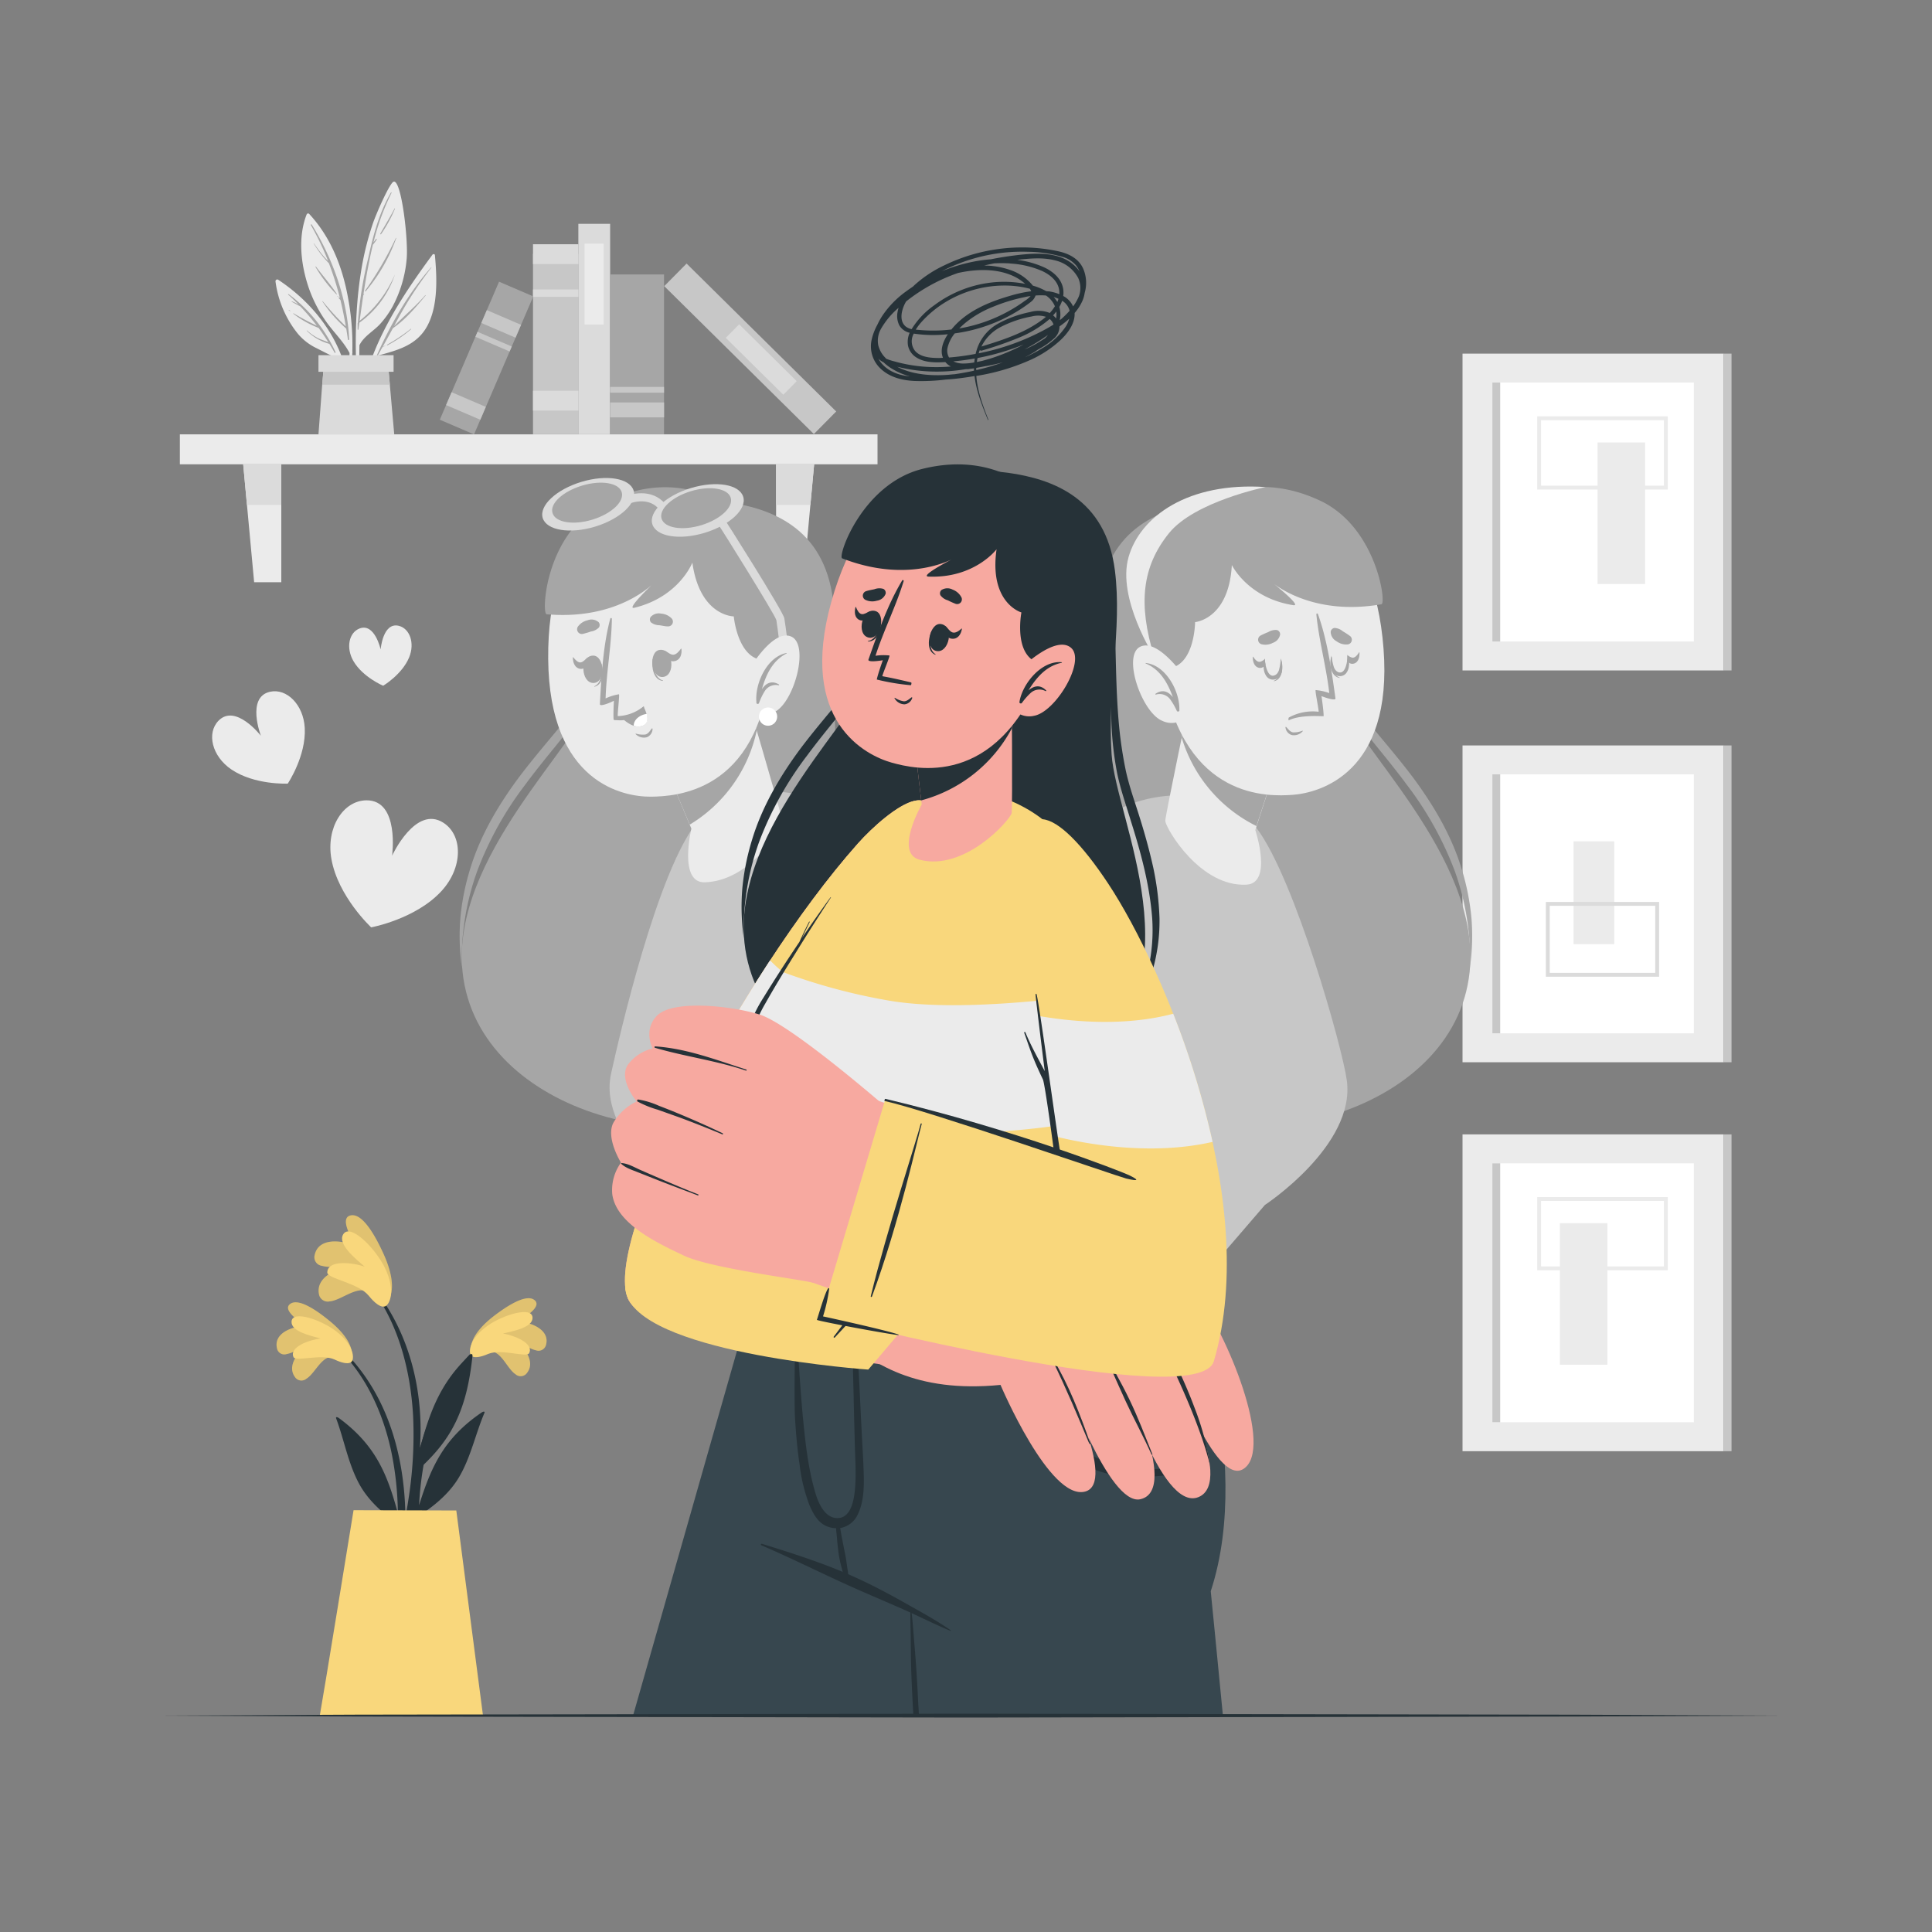 <svg xmlns="http://www.w3.org/2000/svg" viewBox="0 0 500 500"><rect x="0" y="0" width="500" height="500" fill="#808080" stroke="none"/><g id="freepik--background-complete--inject-131"><path d="M85.77,222.32C87.5,232.05,96.06,240,96.06,240s11.49-2.11,18.18-9.38c5.59-6.07,5.6-14.38.55-17.67-7.24-4.72-13.32,8.51-13.32,8.51s2-14.42-6.65-14.34C88.8,207.19,84.33,214.21,85.77,222.32Z" style="fill:#ebebeb"></path><path d="M59.86,199.12c6,4.09,14.61,3.68,14.61,3.68s4.79-7.14,4.4-14.4c-.32-6.06-4.7-10.34-9-9.37-6.2,1.39-2.35,11.39-2.35,11.39s-6.57-8.46-11-3.87C53.44,189.76,54.85,195.71,59.86,199.12Z" style="fill:#ebebeb"></path><path d="M91.48,171.11c2.43,4.15,7.68,6.36,7.68,6.36s4.9-2.91,6.73-7.35c1.53-3.71.14-7.51-2.73-8.17-4.1-.94-4.65,6.13-4.65,6.13s-1.51-6.93-5.45-5.43C90.31,163.69,89.46,167.64,91.48,171.11Z" style="fill:#ebebeb"></path><rect x="378.5" y="91.52" width="67.59" height="81.99" style="fill:#ebebeb"></rect><rect x="386.22" y="99" width="52.15" height="67.02" style="fill:#fff"></rect><rect x="386.22" y="99" width="2.03" height="67.02" style="fill:#c7c7c7"></rect><rect x="446.09" y="91.52" width="2.03" height="81.99" style="fill:#c7c7c7"></rect><rect x="413.46" y="114.5" width="12.3" height="36.63" transform="translate(839.21 265.64) rotate(180)" style="fill:#ebebeb"></rect><path d="M431.62,126.69H397.83V107.75h33.79Zm-32.79-1h31.79V108.75H398.83Z" style="fill:#ebebeb"></path><rect x="378.5" y="293.58" width="67.59" height="81.99" style="fill:#ebebeb"></rect><rect x="386.22" y="301.06" width="52.15" height="67.02" style="fill:#fff"></rect><rect x="386.22" y="301.06" width="2.03" height="67.02" style="fill:#c7c7c7"></rect><rect x="446.09" y="293.58" width="2.03" height="81.99" style="fill:#c7c7c7"></rect><rect x="403.7" y="316.56" width="12.3" height="36.63" style="fill:#ebebeb"></rect><path d="M431.62,328.75H397.83V309.8h33.79Zm-32.79-1h31.79V310.8H398.83Z" style="fill:#ebebeb"></path><rect x="378.5" y="192.92" width="67.59" height="81.99" style="fill:#ebebeb"></rect><rect x="386.22" y="200.4" width="52.15" height="67.02" style="fill:#fff"></rect><rect x="386.22" y="200.4" width="2.03" height="67.02" style="fill:#c7c7c7"></rect><rect x="446.09" y="192.92" width="2.03" height="81.99" style="fill:#c7c7c7"></rect><rect x="407.24" y="217.73" width="10.53" height="26.63" style="fill:#ebebeb"></rect><path d="M429.37,252.78h-29.3V233.42h29.3Zm-28.3-1h27.3V234.42h-27.3Z" style="fill:#dbdbdb"></path><rect x="46.55" y="112.41" width="180.55" height="7.75" style="fill:#ebebeb"></rect><polygon points="72.8 150.68 65.77 150.68 62.94 120.16 72.8 120.16 72.8 150.68" style="fill:#ebebeb"></polygon><polygon points="200.85 150.68 207.88 150.68 210.7 120.16 200.85 120.16 200.85 150.68" style="fill:#ebebeb"></polygon><polygon points="62.94 120.17 72.79 120.17 72.79 130.68 63.91 130.68 62.94 120.17" style="fill:#dbdbdb"></polygon><polygon points="210.7 120.17 209.73 130.68 200.85 130.68 200.85 120.17 210.7 120.17" style="fill:#dbdbdb"></polygon><path d="M111.93,65.9c-8,10.85-16.37,23.45-18.4,37.05a.18.18,0,0,0,.35.07,81.91,81.91,0,0,1,3.54-10.89c5.27-1.45,10.44-2.64,13.21-7.87s2.46-12.38,1.92-18.24C112.52,65.71,112.09,65.69,111.93,65.9Z" style="fill:#ebebeb"></path><path d="M97.5,92c3.6-8.08,8.22-16.19,14.1-22.83,0,0,.1,0,.06.06A96.36,96.36,0,0,0,102,84.39c2.65-2.7,5.56-5.11,8.07-8,0,0,.13,0,.08.08-2.49,3-5.22,6.25-8.47,8.47q-1.31,2.41-2.64,4.83l.67-.34a0,0,0,1,1,0,.06c-.24.13-.49.26-.75.37l-1.27,2.29C97.66,92.35,97.43,92.2,97.5,92Z" style="fill:#a6a6a6"></path><path d="M100.18,89.21a47,47,0,0,0,6.15-4.11s.13,0,.08.08a32.93,32.93,0,0,1-6.14,4.18C100.17,89.41,100.08,89.26,100.18,89.21Z" style="fill:#a6a6a6"></path><path d="M92.65,102.83c0,.16.3.16.29,0,0-4.49,0-9,.08-13.49,1.14-2.32,3.61-3.6,5.32-5.45a24.27,24.27,0,0,0,3.2-4.45,32,32,0,0,0,3.7-12.37c.48-4.79-1.34-20.61-3.36-20.06-1,.29-4.44,8.12-5.34,10.71a75.05,75.05,0,0,0-3.19,13.13C91.71,81.39,91.85,92.22,92.65,102.83Z" style="fill:#ebebeb"></path><path d="M92.62,83.5l0,0a101.12,101.12,0,0,1,2.72-16.89c1.29-5.93,2.79-11.51,5.84-16.79.06-.1.2,0,.15.09a62.42,62.42,0,0,0-4.69,12.88c.2-.32.45-.62.66-.92.09-.12.28,0,.2.11a8.61,8.61,0,0,1-1,1.35l0,0c-1,4.23-1.8,8.56-2.45,12.88l.14-.16a0,0,0,0,1,.07,0l-.26.43c-.32,2.19-.62,4.38-.93,6.55A30.79,30.79,0,0,0,102.22,71s0,0,0,0A25.17,25.17,0,0,1,93,83.52l-.24,1.75c0,.12-.21.09-.21,0,0-.52,0-1,0-1.55C92.58,83.64,92.55,83.55,92.62,83.5Z" style="fill:#a6a6a6"></path><path d="M94.46,75.28a90.31,90.31,0,0,0,8-13.7s.12,0,.1,0a44.61,44.61,0,0,1-7.9,13.78C94.54,75.48,94.4,75.37,94.46,75.28Z" style="fill:#a6a6a6"></path><path d="M98.42,60.48c1.24-2.19,2.54-4.31,3.71-6.54,0-.07.12,0,.09.05a34.32,34.32,0,0,1-3.6,6.6A.11.11,0,0,1,98.42,60.48Z" style="fill:#a6a6a6"></path><path d="M97.94,61.43a0,0,0,1,1,0,0S97.92,61.43,97.94,61.43Z" style="fill:#a6a6a6"></path><path d="M90.46,91.35a45.71,45.71,0,0,1-1,8.82c0,.32.09.64.14,1a41.67,41.67,0,0,0,1.58-9.84.29.29,0,0,0,0-.3h0a64.92,64.92,0,0,0-1-13.34C88.77,69.42,85.73,61.51,80,55.34a.41.41,0,0,0-.63.13c-2.32,5.9-1.51,12.93.46,18.81a34.72,34.72,0,0,0,4.56,8.93C86.35,86,88.86,88.32,90.46,91.35Z" style="fill:#ebebeb"></path><path d="M80.67,58.1c5.44,8.83,9.23,19.31,9.69,29.74,0,.19-.3.24-.33,0-.12-.94-.27-1.87-.42-2.79h0A35.55,35.55,0,0,1,83.43,78s0-.1.07-.06a74.28,74.28,0,0,0,6,6.53q-.59-3.45-1.39-6.81l-.44-.51c-.09-.11.07-.27.17-.16l.13.15a79,79,0,0,0-2.85-9A27.54,27.54,0,0,1,81.18,63a0,0,0,1,1,.07,0c.81,1.13,1.6,2.28,2.52,3.34.36.42.77.81,1.15,1.22a69.86,69.86,0,0,0-4.46-9.29C80.38,58.09,80.59,58,80.67,58.1Z" style="fill:#a6a6a6"></path><path d="M81.77,69c1.76,2.36,3.77,4.62,5.4,7.07,0,.07,0,.14-.11.09a36.35,36.35,0,0,1-5.41-7.09C81.6,69,81.72,68.93,81.77,69Z" style="fill:#a6a6a6"></path><path d="M87.42,76.62l.07.07c.05.06,0,.14-.08.09l-.07-.08C87.28,76.65,87.36,76.57,87.42,76.62Z" style="fill:#a6a6a6"></path><path d="M71.3,72.85a27.16,27.16,0,0,0,5.75,13.48A14.43,14.43,0,0,0,81.7,90c2,1,4.13,2.15,6.22,3a40.57,40.57,0,0,1,2.2,7.82c.07-.23.14-.47.2-.7C89,88.55,81.54,78.71,72,72.4A.46.46,0,0,0,71.3,72.85Z" style="fill:#ebebeb"></path><path d="M74.59,76.25c-.06-.06,0-.18.1-.13a38.93,38.93,0,0,1,12.14,15c.07.16-.15.3-.24.14-.44-.78-.89-1.53-1.35-2.27h0a13.18,13.18,0,0,1-5.85-3.39s0-.11.07-.07a13.21,13.21,0,0,0,2.75,1.93c.88.45,1.84.74,2.76,1.1-.81-1.28-1.64-2.51-2.52-3.7a25,25,0,0,1-6.53-3.67c-.07,0,0-.15.06-.1A66.78,66.78,0,0,0,82,84.29a56.1,56.1,0,0,0-4.29-5c-.74-.39-1.49-.78-2.2-1.2-.06,0,0-.13,0-.11a8.09,8.09,0,0,1,1.7.83C76.43,77.94,75.54,77.09,74.59,76.25Z" style="fill:#a6a6a6"></path><path d="M74.8,80.22a3.32,3.32,0,0,1,.36.26s0,.08,0,.06a2.93,2.93,0,0,1-.39-.21C74.67,80.29,74.73,80.18,74.8,80.22Z" style="fill:#a6a6a6"></path><polygon points="102.03 112.41 82.42 112.41 83.38 99.56 83.75 95.36 100.52 95.36 100.89 99.56 102.03 112.41" style="fill:#dbdbdb"></polygon><polygon points="100.89 99.56 83.38 99.56 83.75 95.36 100.52 95.36 100.89 99.56" style="fill:#c7c7c7"></polygon><rect x="82.42" y="91.92" width="19.44" height="4.3" style="fill:#dbdbdb"></rect><rect x="120.47" y="83.17" width="46.68" height="11.75" transform="translate(232.86 -54.77) rotate(90)" style="fill:#c7c7c7"></rect><rect x="141.25" y="59.9" width="5.13" height="11.75" transform="translate(209.59 -78.04) rotate(90)" style="fill:#dbdbdb"></rect><rect x="142.86" y="69.98" width="1.9" height="11.75" transform="translate(219.67 -67.95) rotate(90)" style="fill:#dbdbdb"></rect><rect x="141.25" y="97.82" width="5.13" height="11.75" transform="translate(247.51 -40.12) rotate(90)" style="fill:#dbdbdb"></rect><rect x="126.57" y="81.05" width="54.45" height="8.22" transform="translate(238.95 -68.64) rotate(90)" style="fill:#dbdbdb"></rect><rect x="143.29" y="71.06" width="20.94" height="4.93" transform="translate(227.28 -80.24) rotate(90)" style="fill:#ebebeb"></rect><rect x="166.95" y="86.15" width="54.45" height="8.22" transform="translate(119.52 -110.43) rotate(44.67)" style="fill:#c7c7c7"></rect><rect x="186.55" y="90.57" width="20.94" height="4.93" transform="translate(122.3 -111.63) rotate(44.67)" style="fill:#dbdbdb"></rect><rect x="144.19" y="84.74" width="41.36" height="13.95" transform="translate(256.59 -73.16) rotate(90)" style="fill:#a6a6a6"></rect><rect x="162.95" y="99.1" width="3.86" height="13.95" transform="translate(270.96 -58.8) rotate(90)" style="fill:#c7c7c7"></rect><rect x="164.13" y="93.9" width="1.49" height="13.95" transform="translate(265.75 -64) rotate(90)" style="fill:#c7c7c7"></rect><rect x="106.48" y="87.83" width="38.87" height="9.64" transform="translate(260.72 13.5) rotate(113.23)" style="fill:#a6a6a6"></rect><rect x="118.77" y="100.24" width="3.62" height="9.64" transform="translate(264.69 35.7) rotate(113.23)" style="fill:#c7c7c7"></rect><rect x="127.89" y="79" width="3.62" height="9.64" transform="translate(257.89 -2.3) rotate(113.23)" style="fill:#c7c7c7"></rect><rect x="127.03" y="83.59" width="1.4" height="9.64" transform="translate(259.36 5.91) rotate(113.23)" style="fill:#c7c7c7"></rect></g><g id="freepik--Plant--inject-131"><path d="M88.71,349.38c15.62,15.3,18.24,39,15,59.68-.08.47-.81.34-.81-.1,0-4.72.14-9.39.13-14-.09-.22-.16-.42-.25-.63-4.07-3-7.82-6.32-10.14-10.9C90,378.24,89,372.46,87,367.1c-.19-.51.36-.36.72-.1,9.5,7,12.53,14.55,15.25,24.63a82.78,82.78,0,0,0-1.65-15.69c-2-9.57-6.11-19.05-13-26.14C88,349.52,88.44,349.11,88.71,349.38Z" style="fill:#263238"></path><path d="M85.77,351.16c-2.68.1-4.37,4.39-6.46,5.64a2,2,0,0,1-3-.46c-2.07-2.9.77-6.47,3.45-8.47-1.91.79-3.5,2.17-5.57,2.56a1.93,1.93,0,0,1-2.51-1.5c-.91-3.95,4-5.71,7.44-5.79-1.65-1.15-6.37-4.26-3.86-5.79s8.08,2.91,9.89,4.38c2.66,2.15,5.83,5.37,5.95,8.75C91.28,354.41,87.84,352,85.77,351.16Z" style="fill:#F9D77C"></path><path d="M85.77,351.16c-2.68.1-4.37,4.39-6.46,5.64a2,2,0,0,1-3-.46c-2.07-2.9.77-6.47,3.45-8.47-1.91.79-3.5,2.17-5.57,2.56a1.93,1.93,0,0,1-2.51-1.5c-.91-3.95,4-5.71,7.44-5.79-1.65-1.15-6.37-4.26-3.86-5.79s8.08,2.91,9.89,4.38c2.66,2.15,5.83,5.37,5.95,8.75C91.28,354.41,87.84,352,85.77,351.16Z" style="opacity:0.1"></path><path d="M86.55,351.83c-3.44-1.56-10,.68-10.6-.62-1.14-2.64,4.14-4.46,7-4.81-2.63-.71-7.65-1.84-7.5-4.37.19-3.09,7.71-.43,11.52,2.48,4.79,3.68,4.76,7.22,4,7.94C89.84,353.42,87.12,352.09,86.55,351.83Z" style="fill:#F9D77C"></path><path d="M124.29,347.87c-16.2,14.69-19.72,38.23-17.21,59.06.06.48.79.38.81-.07.18-4.71.22-9.39.41-14l.26-.62c4.19-2.81,8.06-6,10.56-10.51,2.8-5,4-10.77,6.24-16.05.21-.51-.34-.38-.71-.13-9.76,6.64-13.08,14.07-16.19,24a84.53,84.53,0,0,1,2.25-15.62c2.42-9.47,6.84-18.79,14-25.62C125,348,124.57,347.61,124.29,347.87Z" style="fill:#263238"></path><path d="M127.15,349.76c2.68.19,4.2,4.55,6.25,5.88a2,2,0,0,0,3-.35c2.18-2.82-.53-6.5-3.12-8.59,1.88.85,3.41,2.3,5.46,2.77a2,2,0,0,0,2.57-1.41c1.06-3.91-3.82-5.86-7.22-6.07,1.69-1.08,6.53-4,4.08-5.64s-8.19,2.61-10.05,4c-2.73,2.06-6,5.16-6.27,8.52C121.52,352.8,125.05,350.51,127.15,349.76Z" style="fill:#F9D77C"></path><path d="M127.15,349.76c2.68.19,4.2,4.55,6.25,5.88a2,2,0,0,0,3-.35c2.18-2.82-.53-6.5-3.12-8.59,1.88.85,3.41,2.3,5.46,2.77a2,2,0,0,0,2.57-1.41c1.06-3.91-3.82-5.86-7.22-6.07,1.69-1.08,6.53-4,4.08-5.64s-8.19,2.61-10.05,4c-2.73,2.06-6,5.16-6.27,8.52C121.52,352.8,125.05,350.51,127.15,349.76Z" style="opacity:0.1"></path><path d="M126.35,350.39c3.49-1.43,10,1.07,10.61-.21,1.24-2.6-4-4.61-6.79-5.07,2.64-.61,7.71-1.55,7.65-4.09-.07-3.09-7.68-.72-11.6,2.05-4.93,3.49-5,7-4.27,7.77C123,351.86,125.77,350.63,126.35,350.39Z" style="fill:#F9D77C"></path><path d="M107.73,386.66a159.53,159.53,0,0,1-5,23.22.58.58,0,0,1-1.13-.22c1.06-7.16,3-14.19,4.06-21.34a107.16,107.16,0,0,0,1.25-21.91c-.68-12.06-4-24.89-11.83-34.33-.17-.22.2-.54.37-.33,15.76,18.37,13.25,40.9,13.24,42.92,2.23-7.61,4.53-16.33,13-24.07.36-.34.64-.18.58.39-1.51,14.11-5.43,21.47-13.61,29Q108.26,383.36,107.73,386.66Z" style="fill:#263238"></path><path d="M94.91,334.2c-2.83-1.26-6.74,2.35-9.55,2.59a2.32,2.32,0,0,1-2.84-2c-.7-4.05,4.06-6.33,7.84-7.05-2.38-.15-4.73.49-7.07-.15a2.24,2.24,0,0,1-1.85-2.82c1-4.56,7.07-3.89,10.64-2.26-1.13-2-4.47-7.63-1.09-8s6.92,7.1,8.06,9.53c1.67,3.57,3.33,8.51,1.76,12.07C99,340.34,96.64,336.09,94.91,334.2Z" style="fill:#F9D77C"></path><path d="M94.91,334.2c-2.83-1.26-6.74,2.35-9.55,2.59a2.32,2.32,0,0,1-2.84-2c-.7-4.05,4.06-6.33,7.84-7.05-2.38-.15-4.73.49-7.07-.15a2.24,2.24,0,0,1-1.85-2.82c1-4.56,7.07-3.89,10.64-2.26-1.13-2-4.47-7.63-1.09-8s6.92,7.1,8.06,9.53c1.67,3.57,3.33,8.51,1.76,12.07C99,340.34,96.64,336.09,94.91,334.2Z" style="opacity:0.1"></path><path d="M95.38,335.28c-2.78-3.35-10.76-4.34-10.68-6,.15-3.31,6.53-2.54,9.67-1.48-2.37-2.05-7-5.76-5.58-8.3,1.75-3.11,8.22,3.43,10.7,8.37,3.12,6.23,1.3,9.89.12,10.23C98,338.58,95.84,335.83,95.38,335.28Z" style="fill:#F9D77C"></path><path d="M118.09,390.91,125,444H82.76c.87-4.71,8.74-53.16,8.74-53.16Z" style="fill:#F9D77C"></path></g><g id="freepik--Character--inject-131"><path d="M341.36,139.31c-6.34-8.39-17.85-11-29.3-9.4s-25.27,6.52-27.64,25.31c-1.92,15.26,1.95,30.48.86,47.57s-22.82,57.59,7,79.74c26.73,19.9,84.1,6.47,88.06-31,3.13-29.7-30.57-59.33-33.6-71.34S348.31,148.51,341.36,139.31Z" style="fill:#a6a6a6"></path><path d="M345.45,156.42c-.28,8.54.43,17.23,3.49,25.49a24.48,24.48,0,0,0,3.18,5.86c1.27,1.81,2.63,3.51,4,5.21,2.74,3.36,5.45,6.7,8,10.16a87.81,87.81,0,0,1,12.35,22.22,67.22,67.22,0,0,1,3.95,25,57.57,57.57,0,0,0,.38-12.86,62.3,62.3,0,0,0-2.55-12.7c-2.53-8.33-7-16-12.13-23-2.6-3.51-5.39-6.87-8.15-10.19s-5.58-6.53-7.2-10.37a54.56,54.56,0,0,1-3.57-12.12A102.91,102.91,0,0,1,345.45,156.42Z" style="fill:#a6a6a6"></path><path d="M284.46,168.14c-.3,8.71-.26,17.42-1,26A103,103,0,0,1,281.61,207c-.89,4.14-2.39,8.26-3.68,12.44s-2.49,8.42-3.44,12.71a75.17,75.17,0,0,0-1.62,13.12,47,47,0,0,0,1.68,13.13,32.66,32.66,0,0,0,6.6,11.44,34.78,34.78,0,0,1-5.44-11.74,45.91,45.91,0,0,1-.95-12.75c.64-8.57,2.89-16.95,5.52-25.23,1.24-4.16,2.74-8.28,3.61-12.69a85.23,85.23,0,0,0,1.44-13.1A211.09,211.09,0,0,0,284.46,168.14Z" style="fill:#a6a6a6"></path><path d="M308.43,333.84l18.93-22s23.47-15.42,21.2-32.2c-1.13-8.5-13.44-52.11-23.28-65.23-9.22-12.3-30-9.41-37.85-3.62-22.6,16.67-37.17,34.61-67.82,102.34Z" style="fill:#c7c7c7"></path><path d="M301.57,212.49c.3,2.17,9.11,17.09,21,16.46,6.89-.37,2.3-14.13,2.3-14.13l6.09-18.73-22.57-17.51S301.46,211.57,301.57,212.49Z" style="fill:#ebebeb"></path><path d="M305.83,190.91a37.55,37.55,0,0,0,19.34,22.87l5.75-17.68-22.57-17.52Z" style="fill:#a6a6a6"></path><path d="M358.06,167.91c2.45,32.17-16.54,37.27-23.48,37.79-6.3.47-27.8,1.28-33.56-30.46s8.42-43.05,22.77-44.9S355.61,135.74,358.06,167.91Z" style="fill:#ebebeb"></path><path d="M301.53,173c7.69.14,7.76-12,7.76-12s8.72-.7,9.51-14.77c0,0,4.11,8.54,15.91,10.39,2.5.4-5.83-6.17-5.83-6.17s10,9.2,28.65,5.93c1.32-.23-1.29-19.93-15.85-26.79s-27.79-3.19-36.94,5.95a17.74,17.74,0,0,0-9.54,13.74C293.89,159.43,298.55,172.92,301.53,173Z" style="fill:#a6a6a6"></path><path d="M349.39,164.6a20.66,20.66,0,0,0-1.87-1.22,3.59,3.59,0,0,0-2.14-.87,1.15,1.15,0,0,0-1,1,2.83,2.83,0,0,0,1.52,2.45,4.15,4.15,0,0,0,2.9.81A1.22,1.22,0,0,0,349.39,164.6Z" style="fill:#a6a6a6"></path><path d="M326.23,164.48a20.68,20.68,0,0,1,2-.9,3.59,3.59,0,0,1,2.25-.53,1.16,1.16,0,0,1,.82,1.14,2.85,2.85,0,0,1-1.89,2.18,4.15,4.15,0,0,1-3,.34A1.23,1.23,0,0,1,326.23,164.48Z" style="fill:#a6a6a6"></path><path d="M332.89,188.16c.5.54,1,1.27,1.78,1.38a6,6,0,0,0,2.39-.43.08.08,0,0,1,.09.12,3,3,0,0,1-2.85,1,2.32,2.32,0,0,1-1.62-2C332.65,188.12,332.82,188.08,332.89,188.16Z" style="fill:#a6a6a6"></path><path d="M342,180.16s.55,3.62.56,5.17c0,.14-5.81-.51-9,1.08-.16.09-.13-.65,0-.72a12.84,12.84,0,0,1,7.69-1.49c.11-.43-1-5.59-.75-5.61a13.79,13.79,0,0,1,3.52.78c-.79-6.86-2.67-13.54-3.35-20.38a.21.21,0,0,1,.4-.1c2.47,6.86,3.55,14.73,4.54,21.79C345.85,181.56,342.65,180.42,342,180.16Z" style="fill:#a6a6a6"></path><path d="M331.57,170.75c0-.08-.15.1-.15.19.21,2.05.09,4.44-1.72,5.24-.06,0-.05.13,0,.12C332,175.83,332.09,172.66,331.57,170.75Z" style="fill:#a6a6a6"></path><path d="M327.52,172a2.25,2.25,0,0,1-.51.55,1.39,1.39,0,0,1-1.12.29c-1.23-.21-1.68-1.53-1.68-2.8,0-.09.05-.14.1-.07.48.67,1,1.38,1.76,1.31a2.55,2.55,0,0,0,1.3-.8A6.94,6.94,0,0,0,327.52,172Z" style="fill:#a6a6a6"></path><path d="M331.81,173.46a3.21,3.21,0,0,1-.63,1.59,2.27,2.27,0,0,1-1.66.83,2.07,2.07,0,0,1-1.7-.78,3.66,3.66,0,0,1-.69-1.54,7.12,7.12,0,0,1-.12-1,4.53,4.53,0,0,1,.36-2.07,6.94,6.94,0,0,0,.15,1.52,8.93,8.93,0,0,0,.37,1.33c.33.89.89,1.61,1.6,1.53s1.28-.65,1.54-1.57a15.45,15.45,0,0,0,.43-2.9A6.59,6.59,0,0,1,331.81,173.46Z" style="fill:#a6a6a6"></path><path d="M344.51,170c0-.08.16.1.16.18-.11,2.06.12,4.44,2,5.16.06,0,.05.12,0,.11C344.35,175.05,344.08,171.89,344.51,170Z" style="fill:#a6a6a6"></path><path d="M348.62,171a2.17,2.17,0,0,0,.53.52,1.36,1.36,0,0,0,1.13.24c1.22-.26,1.61-1.6,1.55-2.87,0-.09-.05-.14-.1-.07-.45.7-1,1.43-1.7,1.39a2.61,2.61,0,0,1-1.34-.74A6.45,6.45,0,0,1,348.62,171Z" style="fill:#a6a6a6"></path><path d="M344.4,172.67a3.17,3.17,0,0,0,.7,1.56,2.27,2.27,0,0,0,1.7.76,2.06,2.06,0,0,0,1.66-.87,3.58,3.58,0,0,0,.62-1.56,5.83,5.83,0,0,0,.07-1,4.49,4.49,0,0,0-.46-2,6.45,6.45,0,0,1-.07,1.53,9.5,9.5,0,0,1-.31,1.35c-.29.9-.81,1.64-1.53,1.6s-1.31-.59-1.61-1.5a15.79,15.79,0,0,1-.57-2.88A6.65,6.65,0,0,0,344.4,172.67Z" style="fill:#a6a6a6"></path><path d="M298.7,169.94s-9.64-15.05-6.65-25.69,15.52-19.55,35.47-18.2c0,0-18.32,3.74-24.94,11.88C295.54,146.6,294.49,156.32,298.7,169.94Z" style="fill:#ebebeb"></path><path d="M306.49,175.1S299.56,165,295,167.42s.55,17.12,5.89,19.17a5.45,5.45,0,0,0,7.34-2.85Z" style="fill:#ebebeb"></path><path d="M296.54,171.59c-.09,0-.1.11,0,.14,3.75,1.56,5.69,5.07,7,8.7-1.11-1.4-2.62-2.18-4.5-.87-.1.07,0,.22.1.2a3.37,3.37,0,0,1,3.68,1.21,16.7,16.7,0,0,1,1.74,3c.17.34.78.16.66-.22a.32.32,0,0,1,0-.09C305.34,178.87,301.69,172.12,296.54,171.59Z" style="fill:#a6a6a6"></path><path d="M158.64,139.31c6.34-8.39,17.85-11,29.3-9.4s25.27,6.52,27.64,25.31c1.92,15.26-2,30.48-.86,47.57s22.82,57.59-6.95,79.74c-26.73,19.9-84.1,6.47-88.06-31-3.13-29.7,30.57-59.33,33.6-71.34S151.69,148.51,158.64,139.31Z" style="fill:#a6a6a6"></path><path d="M154.55,156.42c.28,8.54-.43,17.23-3.49,25.49a24.48,24.48,0,0,1-3.18,5.86c-1.27,1.81-2.63,3.51-4,5.21-2.74,3.36-5.45,6.7-8,10.16a87.81,87.81,0,0,0-12.35,22.22,67.22,67.22,0,0,0-4,25,57.57,57.57,0,0,1-.38-12.86,62.3,62.3,0,0,1,2.55-12.7c2.53-8.33,7-16,12.13-23,2.6-3.51,5.39-6.87,8.15-10.19s5.58-6.53,7.2-10.37a54.56,54.56,0,0,0,3.57-12.12A102.91,102.91,0,0,0,154.55,156.42Z" style="fill:#a6a6a6"></path><path d="M215.54,168.14c.3,8.71.26,17.42,1,26A103,103,0,0,0,218.39,207c.89,4.14,2.39,8.26,3.68,12.44s2.49,8.42,3.44,12.71a75.17,75.17,0,0,1,1.62,13.12,47,47,0,0,1-1.68,13.13,32.66,32.66,0,0,1-6.6,11.44,34.78,34.78,0,0,0,5.44-11.74,45.91,45.91,0,0,0,1-12.75c-.64-8.57-2.89-16.95-5.52-25.23-1.24-4.16-2.74-8.28-3.61-12.69a85.23,85.23,0,0,1-1.44-13.1A211.09,211.09,0,0,1,215.54,168.14Z" style="fill:#a6a6a6"></path><path d="M195.05,333.84l-17-23.16s-23.55-16.26-19.91-32.8c2.1-9.5,12-52.77,22.49-65.39,9.81-11.84,30.42-7.94,38-1.76,21.76,17.75,35.44,36.38,62.75,105.52Z" style="fill:#c7c7c7"></path><path d="M202.41,212.25c-.11,2.18-8.15,15.72-20,16.09-6.9.21-3.48-13.89-3.48-13.89l-7.64-18.15,21-19.35S202.45,211.32,202.41,212.25Z" style="fill:#ebebeb"></path><path d="M195.85,189a37.51,37.51,0,0,1-17.34,24.41l-7.23-17.13,21-19.36S193.91,182.41,195.85,189Z" style="fill:#a6a6a6"></path><path d="M141.87,170.5c.27,32.26,19.62,35.75,26.58,35.68,6.31-.06,27.81-1.06,30.88-33.17s-12-42.19-26.47-42.82S141.61,138.24,141.87,170.5Z" style="fill:#ebebeb"></path><path d="M198.63,170.8c-7.65.79-8.73-11.28-8.73-11.28s-8.76,0-10.72-13.92c0,0-3.38,8.85-15,11.69-2.46.6,5.28-6.65,5.28-6.65s-9.15,10-28,8.33c-1.34-.12-.4-20,13.54-28s27.42-5.51,37.31,2.82A17.76,17.76,0,0,1,203,146.66C205.1,156.65,201.6,170.49,198.63,170.8Z" style="fill:#a6a6a6"></path><path d="M150.8,164.06a22,22,0,0,0,2.14-.63,3.59,3.59,0,0,0,2.07-1.05,1.15,1.15,0,0,0-.11-1.39,2.83,2.83,0,0,0-2.85-.46,4.22,4.22,0,0,0-2.51,1.67A1.23,1.23,0,0,0,150.8,164.06Z" style="fill:#a6a6a6"></path><path d="M172.89,162.11c-.76,0-1.46-.19-2.21-.3a3.66,3.66,0,0,1-2.2-.73,1.16,1.16,0,0,1-.1-1.4,2.85,2.85,0,0,1,2.75-.87,4.17,4.17,0,0,1,2.73,1.28A1.23,1.23,0,0,1,172.89,162.11Z" style="fill:#a6a6a6"></path><path d="M168.89,170.58c0-.08.18.09.18.19,0,2.19.46,4.7,2.49,5.33.06,0,.06.13,0,.12C169.1,176,168.58,172.67,168.89,170.58Z" style="fill:#a6a6a6"></path><path d="M170.74,168.19c3.51-.45,4.15,6.61.89,7S167.79,168.56,170.74,168.19Z" style="fill:#a6a6a6"></path><path d="M172.16,168.44c.65.34,1.32,1,2.07,1s1.45-.79,2-1.56c0-.07.12,0,.13.07.14,1.36-.26,2.79-1.69,3.13s-2.37-.81-2.83-2.14C171.71,168.69,171.89,168.3,172.16,168.44Z" style="fill:#a6a6a6"></path><path d="M155.64,171.76c0-.08-.16.12-.15.21.29,2.18.25,4.72-1.66,5.64-.06,0,0,.14,0,.12C156.24,177.16,156.26,173.78,155.64,171.76Z" style="fill:#a6a6a6"></path><path d="M153.47,169.67c-3.55.08-3.13,7.16.15,7.08S156.44,169.6,153.47,169.67Z" style="fill:#a6a6a6"></path><path d="M152,170.22c-.54.41-1.05,1.12-1.72,1.21s-1.39-.64-1.93-1.34c-.05-.08-.1,0-.1.08,0,1.35.57,2.74,1.89,2.92s2-1,2.24-2.41C152.45,170.43,152.23,170.06,152,170.22Z" style="fill:#a6a6a6"></path><path d="M168.66,188.56c-.46.58-.88,1.35-1.66,1.53a6,6,0,0,1-2.42-.23.08.08,0,0,0-.08.12,3,3,0,0,0,2.93.81,2.36,2.36,0,0,0,1.45-2.16A.12.12,0,0,0,168.66,188.56Z" style="fill:#a6a6a6"></path><path d="M158.88,181.36s-.2,3.31-.08,4.85c0,.14.39.18.92.17,0,0,0,0,.06,0a7.35,7.35,0,0,0,6.91-3.3.16.16,0,0,0-.25-.19,11.08,11.08,0,0,1-6.55,2.44c-.14-.42.53-5.65.28-5.65a13.37,13.37,0,0,0-3.44,1.07c.21-6.9,1.52-13.71,1.62-20.59a.21.21,0,0,0-.41-.07c-1.88,7-2.29,15-2.69,22.1C155.19,183.08,158.28,181.67,158.88,181.36Z" style="fill:#a6a6a6"></path><path d="M160.69,185.48a8,8,0,0,0,3.26,2.34,3.56,3.56,0,0,0,2.17.06c1.55-.47,1.54-1.91,1.2-3.13a8.7,8.7,0,0,0-.77-1.86A10.25,10.25,0,0,1,160.69,185.48Z" style="fill:#a6a6a6"></path><path d="M164,187.82a3.56,3.56,0,0,0,2.17.06c1.55-.47,1.54-1.91,1.2-3.13C165.65,185,164,186.18,164,187.82Z" style="fill:#fff"></path><path d="M168.82,135.66c1,3.2,7,4.21,13.52,2.24s11-6.15,10-9.35-7-4.21-13.53-2.24S167.85,132.46,168.82,135.66Z" style="fill:#dbdbdb"></path><path d="M171.21,134.22c.74,2.43,5.34,3.2,10.28,1.7s8.35-4.67,7.62-7.1-5.34-3.2-10.28-1.71S170.48,131.79,171.21,134.22Z" style="fill:#a6a6a6"></path><path d="M170.53,131.75l1.6-1.37c-3.45-4.08-9-2.72-11.45-1.43l1,1.87C161.89,130.7,167.3,127.94,170.53,131.75Z" style="fill:#dbdbdb"></path><path d="M204.28,170c0-.34-1-8.39-1.3-10-.35-1.85-15.59-25.91-15.72-26l-.73.77-.85.61c.92,1.33,14.68,23.34,15.24,25.1.27,1.45,1.26,9.69,1.27,9.78Z" style="fill:#dbdbdb"></path><path d="M140.45,134.06c1,3.2,7,4.21,13.53,2.24s11-6.15,10-9.35-7-4.21-13.52-2.24S139.49,130.86,140.45,134.06Z" style="fill:#dbdbdb"></path><path d="M143,132.79c.73,2.43,5.34,3.2,10.28,1.7s8.35-4.67,7.62-7.11-5.34-3.19-10.28-1.7S142.21,130.35,143,132.79Z" style="fill:#a6a6a6"></path><path d="M193.87,173.29s6.14-10.65,10.91-8.54.77,17.1-4.4,19.56a5.46,5.46,0,0,1-7.54-2.29Z" style="fill:#ebebeb"></path><path d="M203.53,169c.08,0,.11.1,0,.14-3.62,1.85-5.29,5.49-6.35,9.21,1-1.48,2.44-2.37,4.41-1.21.11.06,0,.23-.08.21a3.37,3.37,0,0,0-3.58,1.49,16.09,16.09,0,0,0-1.5,3.13c-.15.35-.77.22-.67-.17a.29.29,0,0,1,0-.09C195.31,177,198.44,170,203.53,169Z" style="fill:#a6a6a6"></path><path d="M201.13,185.46a2.36,2.36,0,1,1-2.36-2.36A2.35,2.35,0,0,1,201.13,185.46Z" style="fill:#fff"></path><path d="M276.23,330.38S255.5,411.81,247.3,444H163.83c9.37-33,32.39-113.62,32.39-113.62Z" style="fill:#37474f"></path><path d="M313.34,411.81s1.86,18.7,3.15,32.19H236.86c-.49-11.62-1.13-26.4-1.16-26.41l-.09,0-3.49-1.75-12.56-6.24-.52-.26-6.38-3.17c0-.05-.13-.59-.31-1.56-.45-2.33-1.35-7.11-2.48-13.16-1.4-7.49-3.15-16.93-4.84-26.12-3.18-17.21-6.15-33.56-6.22-34.62,0-.14,0-.23,0-.28v0l107.72,0S324.89,376.59,313.34,411.81Z" style="fill:#37474f"></path><path d="M246,421.88c-3.68-2.55-7.64-4.69-11.53-6.89s-8-4.4-12.16-6.33c-8.09-3.77-16.63-6.49-25.14-9.13-.22-.06-.36.29-.15.38,8.2,3.52,16.15,7.55,24.3,11.17,4.1,1.82,8.23,3.56,12.34,5.37s8.11,3.86,12.25,5.59A.09.09,0,0,0,246,421.88Z" style="fill:#263238"></path><path d="M223.54,381.76c-.1-4-.39-8-.58-12.05-.47-9.48-.84-19-1.72-28.47a.3.3,0,0,0-.59,0c-.12,7.34.16,14.69.31,22,.08,3.67.18,7.33.28,11,.1,3.49.33,7,.08,10.52-.2,2.64-.78,7.78-4.23,8.1-3.25.3-5-3.21-5.85-5.78-2.06-6.53-2.79-13.58-3.46-20.37-.39-4-1.65-20.39-1.43-24.45,0-.26-.39-.25-.41,0-.22,4.14-.45,20.79-.18,24.92.25,4,.59,7.93,1.18,11.86a42.89,42.89,0,0,0,2.55,10.49c1.2,2.78,2.63,5.24,5.75,5.85a6.61,6.61,0,0,0,1.15.12c0,.85.16,1.71.22,2.55.09,1.33.25,2.65.43,4a29.82,29.82,0,0,0,.82,3.84,14.28,14.28,0,0,0,1.34,3.67.21.21,0,0,0,.38-.11,17.92,17.92,0,0,0-.32-3.79c-.17-1.29-.35-2.59-.62-3.87s-.49-2.51-.75-3.77c-.17-.84-.29-1.71-.45-2.56a6.17,6.17,0,0,0,4.6-3.62C223.51,388.76,223.62,385.11,223.54,381.76Z" style="fill:#263238"></path><path d="M310.55,379.44c-5.75.4-11.43,1.14-17.2.45a29.87,29.87,0,0,1-15-5.87c-9.49-7.36-13.65-19.39-16.22-30.69a.2.2,0,0,0-.4.06c1.07,9.8,3.19,19.92,9.51,27.81a30.58,30.58,0,0,0,10.08,8.31,29.72,29.72,0,0,0,13.34,2.74,64.26,64.26,0,0,0,16-2.15A.33.33,0,0,0,310.55,379.44Z" style="fill:#263238"></path><path d="M237.82,444h-1.43q-.36-5.82-.56-11.65c-.08-2.58-.1-5.16-.13-7.73,0-2.36-.13-4.73-.09-7.08v-.2c0-.16,0-.31,0-.46a.13.13,0,0,1,.26,0c0,.21.05.42.07.63.32,2.71.48,5.46.72,8.18.45,5.19.75,10.38,1,15.59C237.74,442.18,237.78,443.09,237.82,444Z" style="fill:#263238"></path><path d="M231.6,131.76c6.34-8.4,17.86-11,29.3-9.4s25.27,6.51,27.64,25.3c1.92,15.26-2,30.49-.86,47.57s22.82,57.6-6.94,79.75c-26.74,19.89-84.11,6.47-88.07-31-3.13-29.71,30.57-59.33,33.6-71.35S224.65,141,231.6,131.76Z" style="fill:#263238"></path><path d="M227.51,148.87c.29,8.53-.43,17.23-3.49,25.49a24.86,24.86,0,0,1-3.18,5.86c-1.27,1.8-2.63,3.5-4,5.2-2.74,3.37-5.45,6.71-8,10.16a88,88,0,0,0-12.35,22.22,67.22,67.22,0,0,0-4,25,58.1,58.1,0,0,1-.38-12.85,62.94,62.94,0,0,1,2.55-12.71c2.53-8.33,7-16,12.13-23,2.6-3.51,5.39-6.86,8.15-10.19s5.59-6.53,7.2-10.36a54,54,0,0,0,3.57-12.13A101.12,101.12,0,0,0,227.51,148.87Z" style="fill:#263238"></path><path d="M288.5,160.58c.3,8.71.27,17.42,1,26a106.87,106.87,0,0,0,1.84,12.78c.89,4.15,2.39,8.26,3.69,12.44s2.48,8.42,3.43,12.72a75.05,75.05,0,0,1,1.62,13.12,46.51,46.51,0,0,1-1.68,13.12,32.66,32.66,0,0,1-6.6,11.44,34.82,34.82,0,0,0,5.44-11.73,46,46,0,0,0,.95-12.76c-.64-8.56-2.89-16.94-5.52-25.23-1.24-4.16-2.74-8.28-3.61-12.68a86.76,86.76,0,0,1-1.44-13.11A213.05,213.05,0,0,1,288.5,160.58Z" style="fill:#263238"></path><path d="M222,218.32c-30.47,34.28-67.36,105-59.09,118.47,9.21,15,53.16-33.76,51.65-36-1.28-1.88,13-44.16,23.38-75.08S229.52,209.85,222,218.32Z" style="fill:#f7a9a0"></path><path d="M222,218.32c-30.47,34.28-67.36,105-59.09,118.47,9.21,15,53.16-33.76,51.65-36-1.28-1.88,13-44.16,23.38-75.08S229.52,209.85,222,218.32Z" style="fill:#F9D77C"></path><path d="M226.09,261.21c-3,9-5.7,17.48-7.77,24.24-4.71.21-18.48-.55-32.79-14.3,4.3-7.63,9-15.29,13.76-22.61A42.76,42.76,0,0,0,226.09,261.21Z" style="fill:#ebebeb"></path><path d="M195.05,333.84l5.2-33.27S188,279.16,195.1,263.79c3.59-7.78,28.22-45.82,41.49-55.45,12.44-9,31.43-.14,37.23,7.71,16.68,22.6,25.3,44,34.61,117.79Z" style="fill:#F9D77C"></path><path d="M301.11,285.78c-13.6,3.57-44.83,10.37-71.88,5.93-16.26-2.67-27.88-6.58-35.72-10.06-1-5.87-1-12.27,1.59-17.86a136,136,0,0,1,7.23-12.32,153.7,153.7,0,0,0,28,7.53c19.26,3.23,50.64-1.2,63.56-3.31A277,277,0,0,1,301.11,285.78Z" style="fill:#ebebeb"></path><path d="M214.92,232.25c-2.52,3.45-5,7-7.37,10.49.66-1.37,1.32-2.75,2-4.13a.09.09,0,0,0-.15-.08c-.89,1.73-1.71,3.48-2.52,5.25q-4.82,7.13-9.33,14.45a38,38,0,0,0-3.31,6.47,29,29,0,0,0-1.62,6.88,36.19,36.19,0,0,0-.12,7.06,48.77,48.77,0,0,0,1,7.2A46.16,46.16,0,0,0,196,293.7c.53,1.24,1.1,2.48,1.72,3.68s1.69,3.34,1.68,3.43c-.23,1.24-.46,2.11-.62,3.15l-.48,3.2c-.32,2.12-.63,4.25-.95,6.38-.61,4.23-1.15,8.46-1.67,12.7-.31,2.43-.46,4.89-.81,7.31,0,.1.14.14.15,0,.35-2.11.88-4.2,1.26-6.31l1.17-6.33c.8-4.26,1.43-8.56,2.1-12.85.18-1.18.37-2.37.55-3.55a22,22,0,0,0,.45-4,96.52,96.52,0,0,1-5.27-13.27,45.82,45.82,0,0,1-1.5-7.05,36.39,36.39,0,0,1-.09-7,30.92,30.92,0,0,1,1.34-6.88,36.11,36.11,0,0,1,3-6.55c2.48-4.4,5.12-8.72,7.79-13,3-4.87,6.09-9.71,9.23-14.51C215.1,232.24,215,232.17,214.92,232.25Z" style="fill:#263238"></path><path d="M261.8,210.5c-.71,2.07-12.29,15-23.78,12-6.68-1.71.52-14.3.52-14.3l-2.3-19.57,25.57-12.74S262.09,209.62,261.8,210.5Z" style="fill:#f7a9a0"></path><path d="M261.86,188.51a37.56,37.56,0,0,1-23.45,18.63l-2.17-18.47,25.57-12.75S261.83,181.61,261.86,188.51Z" style="fill:#263238"></path><path d="M215.16,155.7c-8.71,31.07,8.91,39.79,15.61,41.67,6.08,1.7,27,6.71,38.88-23.29s.19-43.87-13.51-48.49S223.88,124.64,215.16,155.7Z" style="fill:#f7a9a0"></path><path d="M269.59,171.76c-7.56-1.36-5.25-13.26-5.25-13.26s-8.42-2.4-6.43-16.35c0,0-5.7,7.57-17.63,7.07-2.53-.11,6.92-4.92,6.92-4.92s-11.57,7.07-29.25.2c-1.25-.48,5.17-19.29,20.8-23.16s27.87,2.33,35.05,13.09a17.77,17.77,0,0,1,6.66,15.35C279.75,160,272.53,172.29,269.59,171.76Z" style="fill:#263238"></path><path d="M264.31,172.88s8.79-8.59,12.82-5.27-3.9,16.67-9.54,17.64A5.46,5.46,0,0,1,261,181Z" style="fill:#f7a9a0"></path><path d="M274.76,171.38c.09,0,.08.13,0,.15-4,.8-6.57,3.85-8.6,7.15,1.35-1.16,3-1.62,4.58,0,.08.09,0,.22-.14.18a3.36,3.36,0,0,0-3.85.46,16.8,16.8,0,0,0-2.29,2.61c-.24.3-.8,0-.6-.35l0-.08C264.7,176.8,269.61,170.9,274.76,171.38Z" style="fill:#263238"></path><path d="M224.13,153c.72-.24,1.43-.34,2.17-.51a3.59,3.59,0,0,1,2.31-.09,1.15,1.15,0,0,1,.59,1.27,2.84,2.84,0,0,1-2.26,1.79,4.15,4.15,0,0,1-3-.23A1.22,1.22,0,0,1,224.13,153Z" style="fill:#263238"></path><path d="M247.29,156.26a21.78,21.78,0,0,1-2-.9,3.58,3.58,0,0,1-1.91-1.31,1.15,1.15,0,0,1,.29-1.37,2.87,2.87,0,0,1,2.89-.08,4.2,4.2,0,0,1,2.26,2A1.22,1.22,0,0,1,247.29,156.26Z" style="fill:#263238"></path><path d="M241.09,163.29c0-.08.15.14.12.23-.57,2.12-.86,4.65.91,5.81,0,0,0,.14-.05.12C239.79,168.56,240.21,165.21,241.09,163.29Z" style="fill:#263238"></path><path d="M243.53,161.5c3.5.55,2.15,7.51-1.1,7S240.59,161.05,243.53,161.5Z" style="fill:#263238"></path><path d="M244.82,162.14c.54.51,1,1.32,1.72,1.54s1.61-.36,2.3-1c.07-.07.12,0,.1.1-.23,1.34-1,2.61-2.48,2.53s-2.05-1.44-2.12-2.84C244.32,162.26,244.61,161.93,244.82,162.14Z" style="fill:#263238"></path><path d="M228,160.74c0-.09-.19.07-.2.16-.34,2.17-1.08,4.61-3.17,5-.07,0-.08.12,0,.12C227.11,166.09,228.07,162.85,228,160.74Z" style="fill:#263238"></path><path d="M226.53,158.13c-3.43-.91-5,6-1.82,6.85S229.4,158.89,226.53,158.13Z" style="fill:#263238"></path><path d="M225,158.25c-.63.25-1.32.79-2,.68s-1.16-1-1.48-1.82c0-.09-.1,0-.12,0-.34,1.32-.21,2.79,1,3.33s2.21-.44,2.83-1.69C225.34,158.57,225.24,158.16,225,158.25Z" style="fill:#263238"></path><path d="M235.87,180.49c-.6.44-1.22,1.06-2,1a5.88,5.88,0,0,1-2.26-.89.08.08,0,0,0-.11.1,3,3,0,0,0,2.59,1.58,2.32,2.32,0,0,0,2-1.67C236.11,180.5,236,180.43,235.87,180.49Z" style="fill:#263238"></path><path d="M228.48,170.86s-1.25,3.44-1.57,5a57.37,57.37,0,0,0,8.77,1.47c.18,0,.28-.68.12-.72-4.25-1-5.07-1.16-7.45-1.61,0-.44,2.07-5.29,1.84-5.36a13.8,13.8,0,0,0-3.61.07c2.12-6.57,5.27-12.74,7.29-19.32.06-.23-.27-.38-.38-.18-3.76,6.24-6.37,13.75-8.73,20.48C224.46,171.49,227.81,171,228.48,170.86Z" style="fill:#263238"></path><path d="M162.9,336.79c7.78,10,27.59,10.93,77.24,18,6.87,1,26.82-45.66,19.54-47.08-9.18-1.79-45.17-6.75-47.85-6.78C189.25,300.67,157.62,330,162.9,336.79Z" style="fill:#f7a9a0"></path><path d="M249.73,306s21,2.06,31.68,6.56c14.31,6,24.19,17.12,28,22,8.06,10.22,20.47,40.52,12.37,45.61-7.33,4.62-18.46-27-18.46-27s16.66,30.35,6.81,34.29S289.5,354,289.5,354s16.42,31.57,5.62,34c-8.16,1.85-19.88-31.49-19.88-31.49s13.93,27.23,5.61,29.5c-9.18,2.5-21.92-27.6-21.92-27.6-22.1,2.19-33.52-5.8-41-12.45C216.16,344.34,249.73,306,249.73,306Z" style="fill:#f7a9a0"></path><path d="M298.28,342.31c2.09,3.5,4.23,7,6,10.69s3.41,7.4,4.83,11.22a70.17,70.17,0,0,1,4.11,15.37c-2.07-9.24-8.19-22.47-10-26.14s-3.34-7.41-5.11-11.08C298.1,342.28,298.24,342.23,298.28,342.31Z" style="fill:#263238"></path><path d="M284.92,348.45c2.47,4.58,5.09,9,7.36,13.72s4,9.29,5.92,14.1c.15.37-.1.33-.26,0-2.12-4.73-4.45-8.94-6.62-13.64s-4.17-9.49-6.51-14.1C284.77,348.43,284.89,348.38,284.92,348.45Z" style="fill:#263238"></path><path d="M272.51,351.66c4.13,6.81,7,14.36,9.64,21.84.14.38-.18.29-.33-.08-3.07-7.33-5.43-13.09-9.55-21.61C272.21,351.68,272.42,351.52,272.51,351.66Z" style="fill:#263238"></path><path d="M265.59,306.34l-40.88,48.11s-55.84-3.89-62.27-18.6,36.08-36.15,49.33-35S265.59,306.34,265.59,306.34Z" style="fill:#F9D77C"></path><path d="M190.26,307.22c3.21-2.19,12.32-7.39,21.51-6.37.1,0,.1.16,0,.16-7.53.23-18.15,4.48-21.44,6.35C190.25,307.4,190.18,307.28,190.26,307.22Z" style="fill:#263238"></path><path d="M216.06,346.13c16.07-17,30.37-37.34,33.12-40.7.13-.16-.14-.35-.27-.18-2.52,3.44-21.38,24.89-33.14,40.68C215.63,346.11,215.91,346.3,216.06,346.13Z" style="fill:#263238"></path><path d="M286.61,229.71c30.28,43.67,38.17,119.33,19.63,124.08-16.94,4.34-84.28-16.85-104.23-25-5.86-2.39,15.39-47.79,21.66-45.24,7.57,3.07,49.26,15.62,50.08,15.69,1.75.14-4.89-46.55-7.67-67.69C262.2,202.11,275.24,213.32,286.61,229.71Z" style="fill:#f7a9a0"></path><path d="M170.06,262.83c-3.7,3.72-1.17,8.52-1.17,8.52a11.23,11.23,0,0,0-6.37,4.16c-2.59,3.81,2.25,9.55,2.25,9.55a13.75,13.75,0,0,0-6,5.46c-2.11,3.89,1.94,10.37,1.94,10.37a12.09,12.09,0,0,0-2.26,8.13c1,7.71,11.73,12.69,18.54,15.93s29.15,6,33.36,7l21.15-43.53s-26.4-23.2-34.95-25.87C189.33,260.31,174.21,258.65,170.06,262.83Z" style="fill:#f7a9a0"></path><path d="M169.53,270.8c8.23.55,15.84,3.51,23.61,6a.14.14,0,1,1-.09.27c-7.7-2.6-15.81-3.63-23.6-5.92A.2.2,0,0,1,169.53,270.8Z" style="fill:#263238"></path><path d="M165.18,284.55a21.72,21.72,0,0,1,5.38,1.64c1.87.71,3.71,1.45,5.55,2.22,3.68,1.54,7.33,3.16,10.92,4.89.16.08.08.34-.09.27-3.67-1.53-7.36-3-11.09-4.38q-2.81-1-5.62-2a26.06,26.06,0,0,1-5.22-2.11A.29.29,0,0,1,165.18,284.55Z" style="fill:#263238"></path><path d="M160.85,301c1.62.09,3.3,1.08,4.76,1.73,1.67.74,3.33,1.46,5,2.18,3.34,1.44,6.68,2.87,10.07,4.19.17.07.08.34-.09.27-3.45-1.32-6.92-2.6-10.35-3.95-1.69-.66-3.37-1.34-5.06-2-1.42-.58-3.28-1.15-4.41-2.23A.11.11,0,0,1,160.85,301Z" style="fill:#263238"></path><path d="M273.25,297.33c.54-.28-6.62-45.39-8.52-68.82s8.34-20.58,22.08.18c14.72,22.23,39.75,81.52,27.34,123.57-4,13.62-101.79-11.64-101.79-11.64l16.73-56.06S272.4,297.77,273.25,297.33Z" style="fill:#F9D77C"></path><path d="M313.81,295.52c-16.42,3.77-33.77.32-40.83-1.45-.7-5.65-2.48-17.91-4.25-31.15,16.84,2.89,28.49,1.16,34.9-.57A221,221,0,0,1,313.81,295.52Z" style="fill:#ebebeb"></path><path d="M225.66,335.55c7.19-19.44,11.81-41,12.88-44.65.06-.18-.23-.24-.27-.06-.87,3.68-8.81,27.7-12.92,44.64C225.3,335.68,225.59,335.73,225.66,335.55Z" style="fill:#263238"></path><path d="M291.45,305c-1.89-.44-51.54-17.68-62.49-20.06-.17,0,0-.6.2-.56,33.58,8,60.92,18.76,63,19.74C294.64,305.3,295,305.85,291.45,305Z" style="fill:#263238"></path><path d="M272.73,297.76c0-.1-2.3-17.35-2.84-18.44s-1.72-3.67-2.19-4.85c-1-2.37-1.77-4.78-2.63-7.17a.16.16,0,0,1,.3-.13c.95,2.32,2.1,4.56,3.27,6.77l1.74,3.27c0,.07-2.11-16.84-2.38-19.81,0-.22.22-.26.27-.08.78,3,5.39,36.92,6.08,40.68A13.35,13.35,0,0,1,272.73,297.76Z" style="fill:#263238"></path><path d="M232.52,345.37c-3.24-1.11-16.33-4-19.52-4.69a43.59,43.59,0,0,0,1.6-7.16c0-.12-.19-.21-.27-.1-.82,1.05-2.45,6.79-2.92,8.15-.09.25,17.66,3.57,21.07,3.95A.08.08,0,0,0,232.52,345.37Z" style="fill:#263238"></path></g><g id="freepik--Table--inject-131"><polygon points="459.98 444 407.49 444.24 354.99 444.33 250 444.5 145.01 444.33 92.52 444.24 40.02 444 92.52 443.75 145.01 443.67 250 443.5 354.99 443.67 407.49 443.76 459.98 444" style="fill:#263238"></polygon></g><g id="freepik--Line--inject-131"><path d="M280.72,75.78a9.29,9.29,0,0,0-.42-6.32c-1.29-2.79-4.1-4-6.95-4.54a44.07,44.07,0,0,0-9.92-.87,46.14,46.14,0,0,0-19.09,4.64,31.37,31.37,0,0,0-7.81,5.22c-.08.08-.16.17-.25.25-.64.43-1.27.87-1.89,1.33a24.7,24.7,0,0,0-6.06,6.26,18.43,18.43,0,0,0-1.28,2.32,14.4,14.4,0,0,0-1.42,3.65,7.91,7.91,0,0,0,2.48,7.88c2.37,2.12,5.53,2.86,8.64,3a51.16,51.16,0,0,0,8-.37c1.54-.09,3.07-.25,4.55-.46q1.45-.19,2.91-.45c.45,3.91,2,7.76,3.45,11.34,0,.09.18,0,.15,0-1.43-3.63-2.87-7.48-3.14-11.37A55.49,55.49,0,0,0,267,93a28.93,28.93,0,0,0,7.48-5c1.87-1.77,3.76-4.27,3.63-7a12.17,12.17,0,0,0,2.1-3.33A8.57,8.57,0,0,0,280.72,75.78ZM245.41,97c-4.28.31-9.29,0-13.22-2.09a41.25,41.25,0,0,0,8.34,1.22,44.8,44.8,0,0,0,9.4-.59c.35,0,.7,0,1-.06s.75-.09,1.13-.15c0,.2,0,.4,0,.61-1.67.36-3.34.67-5,.91C246.54,96.88,246,96.94,245.41,97Zm16-28.8a24.18,24.18,0,0,1,8.26,1.92c2.31,1.07,4.5,2.92,4.49,5.66,0,.12,0,.24,0,.36a11.48,11.48,0,0,0-2.72-.74c-.25,0-.5,0-.75-.08a14.67,14.67,0,0,0-3.38-1.39,12.74,12.74,0,0,0-6-4.1,20.86,20.86,0,0,0-6.63-1.11c.87-.2,1.73-.39,2.61-.56A34,34,0,0,1,261.44,68.18Zm11.9,14.21a4.43,4.43,0,0,0-.77-.79,11.89,11.89,0,0,0,.83-1A5.77,5.77,0,0,1,273.34,82.39Zm-18,12.32c1.43-.28,2.85-.59,4.25-.95a58.3,58.3,0,0,1-6.91,2c0-.19,0-.38,0-.57C253.53,95.06,254.41,94.88,255.29,94.71Zm-1.77-4,.06-.14a.43.43,0,0,0,.49.14,92.73,92.73,0,0,0,9.5-3.3,28.86,28.86,0,0,0,8.06-4.88,3.13,3.13,0,0,1,1,1.44c-.68.43-1.37.84-2.07,1.22a60.72,60.72,0,0,1-17.3,6.23C253.37,91.18,253.43,90.94,253.52,90.71Zm.43-1a11.32,11.32,0,0,1,4.81-5A28.69,28.69,0,0,1,267,81.9a6.71,6.71,0,0,1,3.69.09c-.27.23-.54.45-.82.66C265.19,86.18,259.48,88,254,89.68ZM255,92.24a63.6,63.6,0,0,0,9.92-3.07A51.42,51.42,0,0,1,256,92.89l-1.83.51-1.3.27h-.06c.05-.34.11-.69.18-1C253.65,92.52,254.33,92.39,255,92.24Zm-2.86,1.56a15.34,15.34,0,0,1-2.87.28,5.75,5.75,0,0,1-2.55-.56c1.86-.17,3.7-.41,5.54-.74Q252.19,93.29,252.14,93.8Zm19.08-7.12c-.1.12-.19.24-.29.35s-.33.36-.5.53l-1.1.7a25.83,25.83,0,0,1-3.76,2l-.44.18A54.73,54.73,0,0,0,271.22,86.68Zm.46-5.66-.1-.06a7.67,7.67,0,0,0-4.94-.21,29,29,0,0,0-8.57,3.14,11.82,11.82,0,0,0-5.29,6.63c-.11.36-.21.71-.29,1.06a61.16,61.16,0,0,1-6.88.94,3.49,3.49,0,0,1-.37-2.58,9.27,9.27,0,0,1,1.85-3.66A41.73,41.73,0,0,0,263,80.72a37.23,37.23,0,0,0,3.84-2.63A3.43,3.43,0,0,0,268,76.48a16.22,16.22,0,0,1,2.7,0,6.33,6.33,0,0,1,2.31,2.78A10.85,10.85,0,0,1,271.68,81Zm-37.29-2.81.14-.22a45.41,45.41,0,0,1,13.14-7.25l.34-.11c4.59-1,9.7-1.18,14,.71a12.15,12.15,0,0,1,3.1,1.94l.21.18a28.73,28.73,0,0,0-7.74-.44,30.42,30.42,0,0,0-15.82,6,21,21,0,0,0-5.83,6.16,3.68,3.68,0,0,1-1.61-.75C232.56,82.85,233.42,79.93,234.39,78.21Zm32.5-2.84a34.93,34.93,0,0,0-5.46,1.18c-5.57,1.61-11.32,4-15.11,8.6l-.09.12c-1.13.13-2.26.23-3.39.26a39,39,0,0,1-4.46-.1L237,85.31a13.48,13.48,0,0,1,1.5-2,27.92,27.92,0,0,1,6.12-5.08,29.49,29.49,0,0,1,15-4.33,25.76,25.76,0,0,1,6.88.82A2.74,2.74,0,0,1,266.89,75.37Zm-.17,1.24a7.49,7.49,0,0,1-1.54,1.28c-.63.46-1.28.9-1.93,1.32a40.9,40.9,0,0,1-3.7,2.1A40.13,40.13,0,0,1,248.26,85c.55-.55,1.12-1.07,1.69-1.54a27.34,27.34,0,0,1,7.11-4.09,44.55,44.55,0,0,1,8.2-2.49C265.74,76.76,266.23,76.68,266.72,76.61Zm-30.23,9.73a34.65,34.65,0,0,0,8.81.16h0c-1.21,1.82-2.09,4.07-1.26,6.1l-.91.05c-2.1,0-4.79-.13-6.29-1.81A4,4,0,0,1,236.49,86.34Zm36.61-9c-.13-.17-.28-.32-.42-.48a10,10,0,0,1,1.25.47,8,8,0,0,1-.29.82A6,6,0,0,0,273.1,77.37ZM229.16,92.62a6.94,6.94,0,0,1-1.87-3.28A6.24,6.24,0,0,1,228,85.1a20.74,20.74,0,0,1,4.55-5.44,8,8,0,0,0-.28,1.2,5.35,5.35,0,0,0,.46,3.32,4.17,4.17,0,0,0,2.69,1.94,5.78,5.78,0,0,0-.42,3.36,4.71,4.71,0,0,0,2.11,3c2.16,1.41,5,1.37,7.47,1.23h.09a4.52,4.52,0,0,0,1.41,1.14,43.77,43.77,0,0,1-6.58.07,39.34,39.34,0,0,1-8.13-1.42,13,13,0,0,1-2.08-.69Zm45.1-9.76a6.94,6.94,0,0,0-.11-3.42,10,10,0,0,0,.73-1.6,4.18,4.18,0,0,1,1.93,2.59,25.39,25.39,0,0,1-2.08,2.07Zm3.46-3.56a5.77,5.77,0,0,0-2.56-2.7,6.24,6.24,0,0,0,0-1.78c-.43-2.76-2.7-4.63-5.12-5.71a24.34,24.34,0,0,0-6.79-1.86l.48-.06c3.08-.32,6.29-.6,9.32.2a9.07,9.07,0,0,1,6,4.58,6.28,6.28,0,0,1,.18,4.68A13.25,13.25,0,0,1,277.72,79.3Zm-29.6-11.08A45.1,45.1,0,0,1,266,65.16a33.2,33.2,0,0,1,9,1.32,7.13,7.13,0,0,1,3.51,2.24,5.63,5.63,0,0,1,.86,1.53,6.3,6.3,0,0,0-.37-.53c-4.18-5.09-11.63-4.24-17.45-3.48-1.71.23-3.43.52-5.14.87a38.52,38.52,0,0,0-4.75.66,43.41,43.41,0,0,0-7.93,2.43A43.47,43.47,0,0,1,248.12,68.22ZM227.73,93.48a6.71,6.71,0,0,1-.4-.68,1.71,1.71,0,0,0,.18.2,5,5,0,0,0,1.16.77,12.09,12.09,0,0,0,2.11,1.62,17.74,17.74,0,0,0,4.63,2c-.17,0-.34,0-.51-.06C232.15,97,229.37,95.84,227.73,93.48Zm42.09-3.41a33.62,33.62,0,0,1-4.57,2.39c.67-.35,1.32-.7,2-1.09s1-.67,1.55-1a20.15,20.15,0,0,0,3.9-2.71,4.08,4.08,0,0,0,1.49-3.17l0,0,.17-.13a24.93,24.93,0,0,0,2.36-1.88,7.81,7.81,0,0,1-.88,2A18.61,18.61,0,0,1,269.82,90.07Z" style="fill:#263238"></path></g></svg>